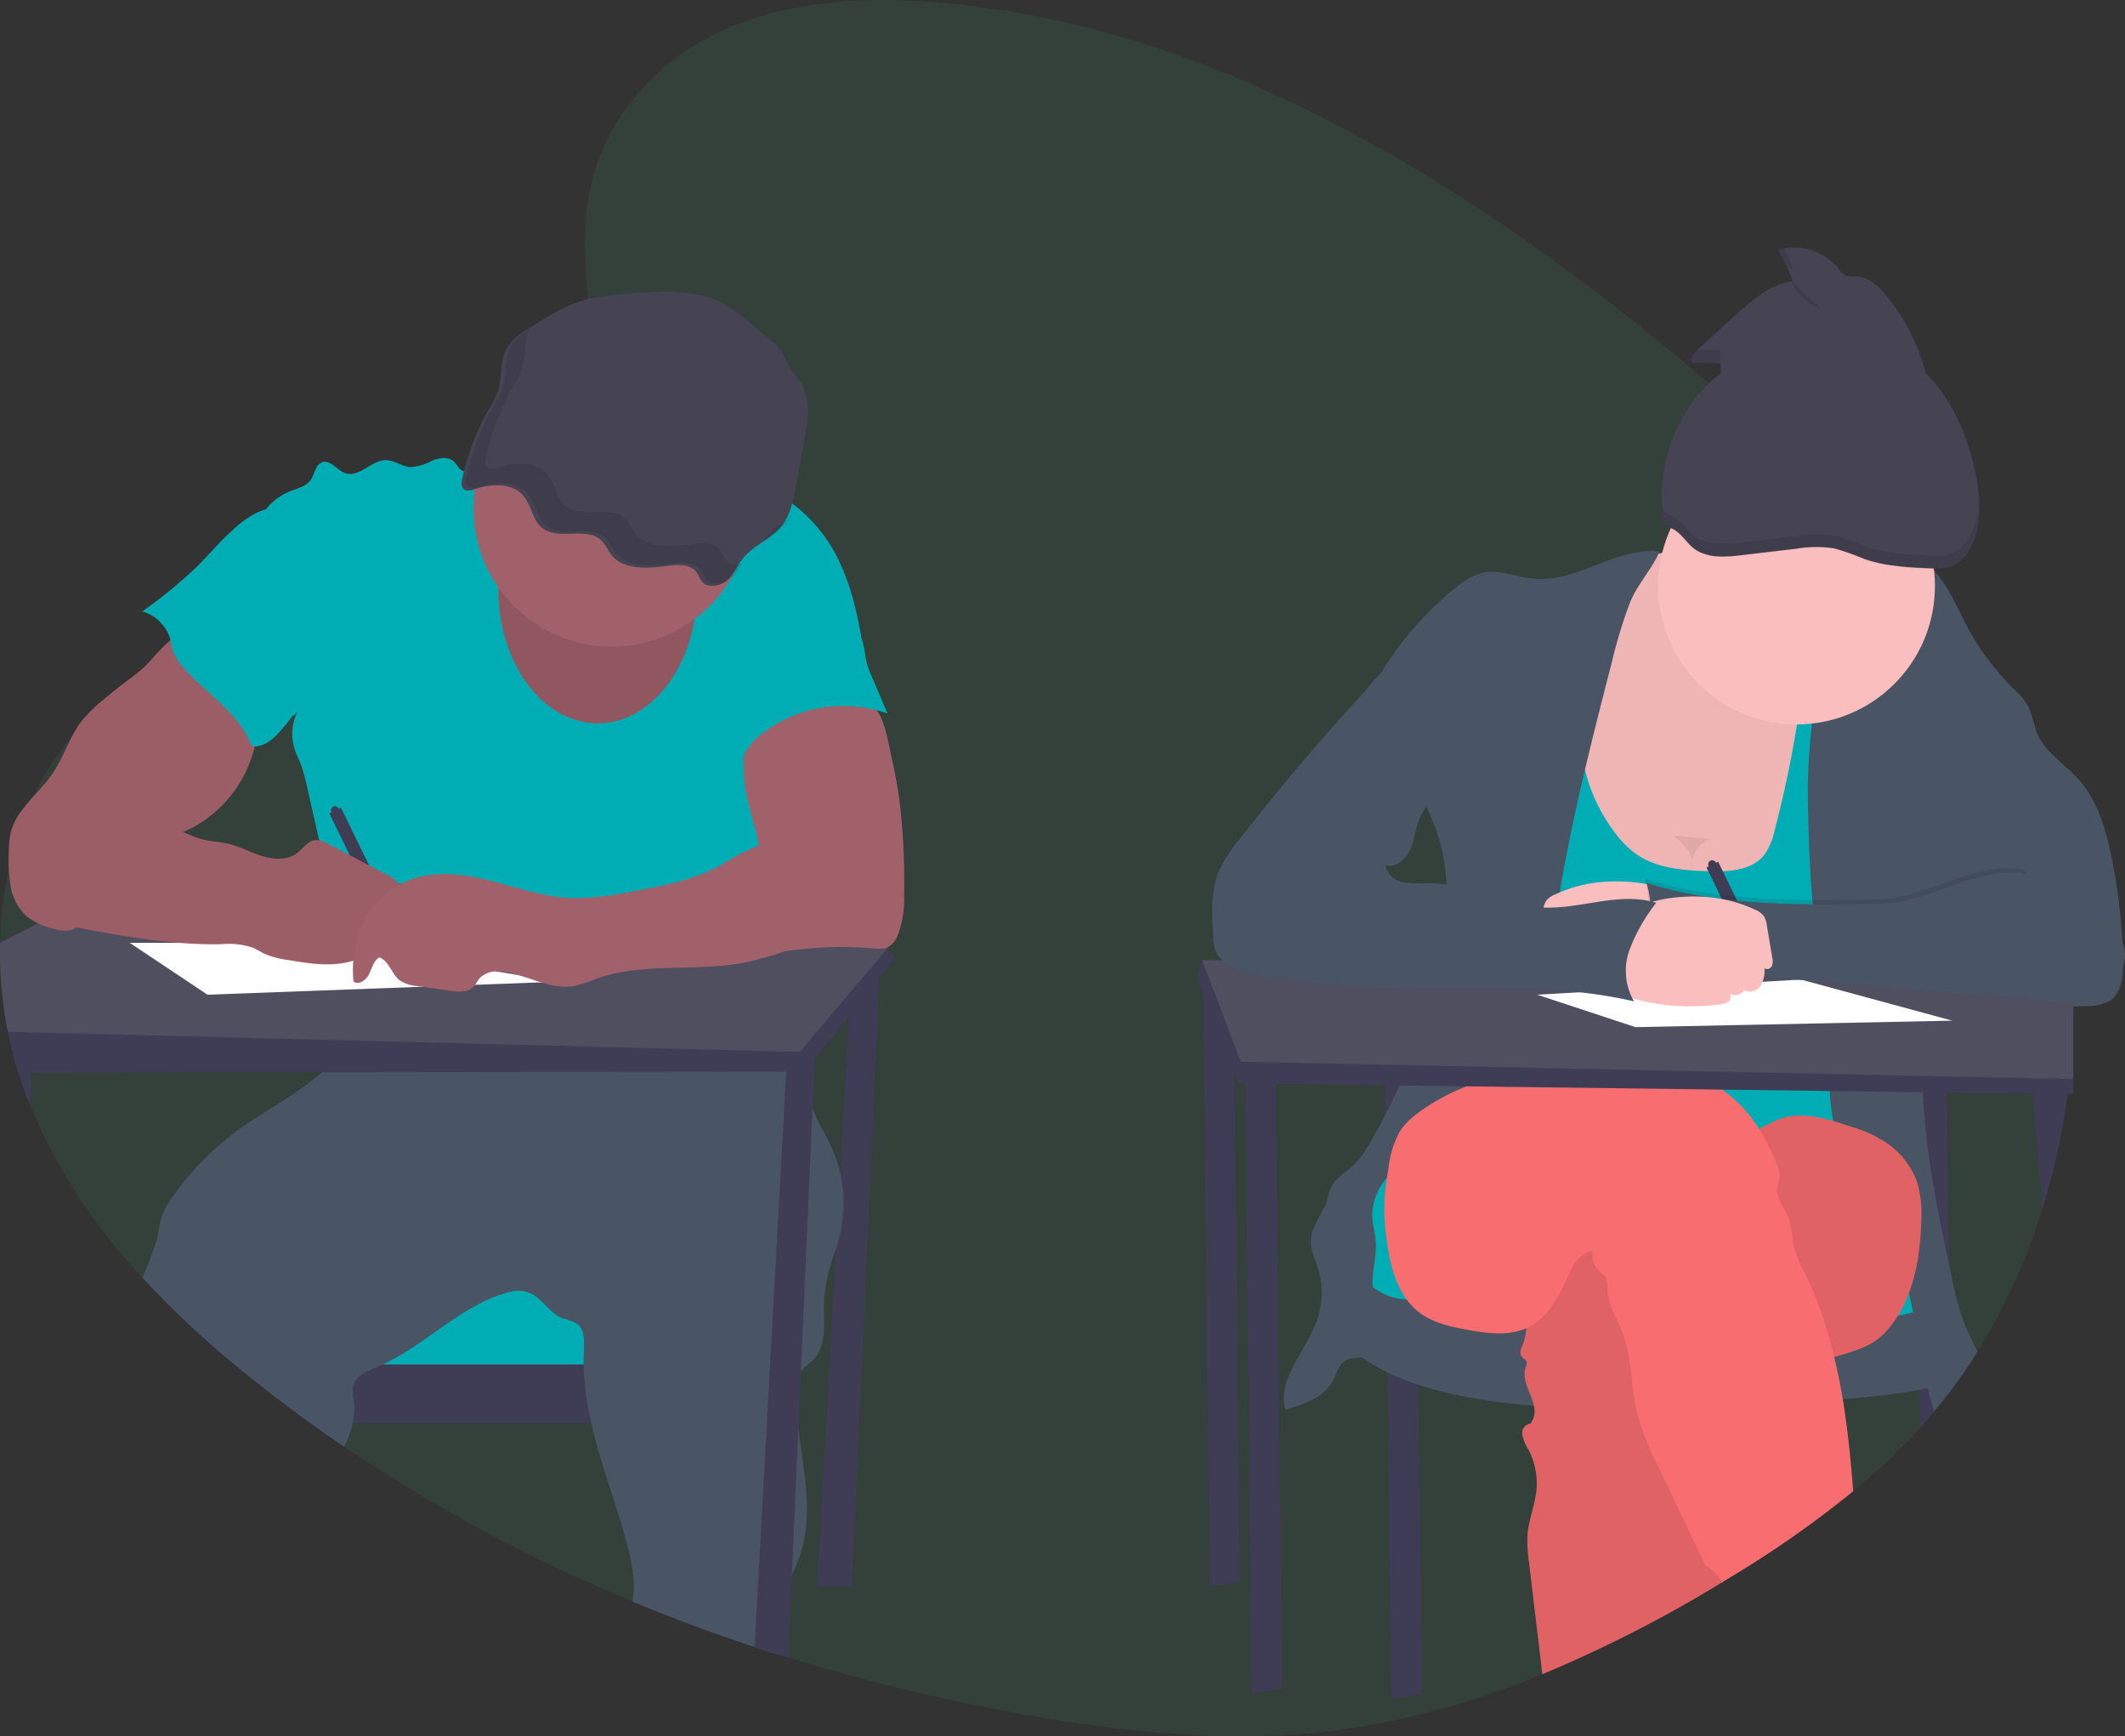 <svg xmlns="http://www.w3.org/2000/svg" width="340.646" height="278.282" viewBox="0 0 340.646 278.282">
  <rect x="0" y="0" width="340.646" height="278.282" fill="#333333" stroke="none"/>
  <g id="undraw_exams_g-4-ow" transform="translate(-0.001 -0.022)">
    <path id="Path_1" data-name="Path 1" d="M440.912,209.838v.631q-.055,5.469-.648,10.91a.389.389,0,0,1,0,.066c-.031.3-.066.6-.1.9-.059.509-.121,1.015-.191,1.525a109.68,109.68,0,0,1-4,18.3h0a98.661,98.661,0,0,1-10.432,22.971q-2.052,3.292-4.37,6.373h0c-.825,1.088-1.667,2.152-2.537,3.2q-.915,1.1-1.865,2.163l-.4.437a102.826,102.826,0,0,1-10.744,10.21,168.622,168.622,0,0,1-19.779,13.842c-.388.239-.78.475-1.171.693a.568.568,0,0,1-.087.052,208.584,208.584,0,0,1-28.8,14.719,130.627,130.627,0,0,1-33.541,9.094c-16.019,1.969-32.231.367-48.153-2.384a312.927,312.927,0,0,1-39.163-9.358l-2.114-.662q-1.643-.523-3.282-1.067-9.9-3.275-19.581-7.278a257.39,257.39,0,0,1-46.209-24.811q-2.773-1.865-5.465-3.812-3.764-2.71-7.437-5.58l-1.511-1.171A155.359,155.359,0,0,1,131.38,253.3a91.577,91.577,0,0,1-18.022-27.726q-.991-2.464-1.816-5.022l-.052-.17c-.277-.866-.534-1.733-.769-2.634q-.52-1.934-.911-3.916c-.055-.253-.1-.506-.149-.762a65.574,65.574,0,0,1-1.092-13.492,62.385,62.385,0,0,1,1.386-11.784h0a53.157,53.157,0,0,1,3.927-11.635h0a41.935,41.935,0,0,1,6.006-9.264h0a35.431,35.431,0,0,1,5.66-5.289,46.228,46.228,0,0,1,12.251-6.294h0c2.031-.728,4.09-1.365,6.159-1.958,1.466-.423,2.939-.825,4.4-1.22l4.325-1.168c2.773-.756,5.545-1.532,8.276-2.371a93.223,93.223,0,0,0,21.488-9.129c1.067-.648,2.156-1.359,3.244-2.121q2.079-1.445,4.1-3.14h0c1.366-1.144,2.7-2.367,3.979-3.663.2-.2.392-.4.586-.607,1.04-1.1,2.048-2.242,2.984-3.435.457-.582.9-1.175,1.324-1.778.586-.835,1.14-1.684,1.653-2.558h0a26.183,26.183,0,0,0,3.972-14.262,21.945,21.945,0,0,0-.225-2.5c-.451-3.06-.884-6.048-1.2-8.969-1.338-12.085-.773-23.044,8.3-33.34,11.278-12.8,28.977-15.409,45.089-14.386,46.583,2.946,88.99,29.542,126.257,61.205q4.835,4.1,9.552,8.318,1.189,1.061,2.381,2.135c5.892,5.306,11.693,10.81,17.1,16.7.437.478.873.957,1.3,1.438.263.3.53.593.79.894q2.527,2.859,4.9,5.857a110.96,110.96,0,0,1,11.2,16.982,96.407,96.407,0,0,1,9.836,30.038h0a107.034,107.034,0,0,1,1.189,11.5c.059,1.133.1,2.27.118,3.4v1.088C440.916,208.8,440.916,209.311,440.912,209.838Z" transform="translate(-108.55 -48.49)" fill="#3eb778" opacity="0.1"/>
    <path id="Path_2" data-name="Path 2" d="M383.525,446.126l-5.545,98.7,5.545.073,4.505-100.16Z" transform="translate(-246.981 -290.59)" fill="#3f3d56"/>
    <rect id="Rectangle_133" data-name="Rectangle 133" width="68.622" height="14.903" transform="translate(47.475 205.543)" fill="#00adb5"/>
    <path id="Path_3" data-name="Path 3" d="M308.862,679.51v9.357H237.977q-3.764-2.71-7.437-5.58V679.51Z" transform="translate(-188.26 -460.8)" fill="#3f3d56"/>
    <path id="Path_4" data-name="Path 4" d="M286.346,542.663c-.194.9-.447,1.785-.714,2.669a34.789,34.789,0,0,0-1.917,7.729c-.246,3.507.693,7.587-1.733,10.134-.624.659-1.438,1.151-2,1.854a3.255,3.255,0,0,0-.236.346,5.372,5.372,0,0,0-.565,2.773,48.518,48.518,0,0,0,.392,6.013c.821,6.862,2.443,13.738.312,20.216a31.153,31.153,0,0,1-1.348,3.3,25.763,25.763,0,0,0-2.513,7.022,44.236,44.236,0,0,0-.187,5.6q-1.643-.523-3.282-1.068-9.9-3.275-19.581-7.278c.017-.094.035-.191.049-.284.5-3.084-.184-6.238-1.009-9.247-1.733-6.374-4.187-12.685-5.639-19.1a48.344,48.344,0,0,1-1.147-7.625c-.042-.575-.066-1.154-.069-1.733-.017-.755,0-1.511.031-2.273.073-1.521.139-3.327-1.078-4.253a9.322,9.322,0,0,0-2.332-.894c-1.5-.586-2.533-1.944-3.726-3.033a4.883,4.883,0,0,0-4.363-1.282c-7.791,1.785-13.516,8.394-20.767,11.735-.281.132-.561.256-.846.374a12.323,12.323,0,0,0-2.658,1.359,3.029,3.029,0,0,0-1.192,1.681,6.289,6.289,0,0,0,.066,2.26,11.537,11.537,0,0,1-.156,3.684,11.242,11.242,0,0,1-.371,1.386c-.277.821-.648,1.625-1,2.426q-2.773-1.865-5.465-3.812-3.764-2.71-7.437-5.58l-1.487-1.2a155.358,155.358,0,0,1-17.959-16.494,62.791,62.791,0,0,0,2.319-6.145c.291-1.223.4-2.5.8-3.684a13.246,13.246,0,0,1,1.913-3.431,46.439,46.439,0,0,1,10.654-10.661c4.294-3.078,9.254-5.545,13.118-9.039a20.7,20.7,0,0,0,4.01-4.751,2.977,2.977,0,0,0,.184-.347,7.191,7.191,0,0,0,.62-1.982c.277-1.553.236-3.258.374-4.748a50.645,50.645,0,0,0,14.255.43c5.528-.62,10.934-2.156,16.462-2.752.416-.049.835-.087,1.255-.121,1.771-.142,3.545-.173,5.323-.152,1.487,0,2.974.066,4.46.114l16.369.555a16.069,16.069,0,0,1,5.351.794,11.7,11.7,0,0,1,4.894,4.076c.163.222.326.444.478.672a21.141,21.141,0,0,1,2.523,4.987c.066.18.128.347.187.544.156.482.291.967.412,1.459.094.385.177.769.253,1.158a49.707,49.707,0,0,0,1.21,5.736c.042.135.087.27.135.4.724,2.031,1.927,3.85,2.835,5.8a21.546,21.546,0,0,1,1.49,4.412A21.8,21.8,0,0,1,286.346,542.663Z" transform="translate(-151.59 -345.251)" fill="#495464"/>
    <path id="Path_5" data-name="Path 5" d="M269.784,259.111c-1.463-1.164-3.584-.312-5.3.44a33.99,33.99,0,0,1-4.422,1.6,1.868,1.868,0,0,1-.97.1c-.693-.166-.984-.988-1.5-1.487-.9-.863-2.367-.658-3.525-.191a8.045,8.045,0,0,1-3.542,1.04c-1.324-.1-2.475-1.081-3.812-1.112-2.357-.055-4.336,2.849-6.564,2.079-1.359-.468-2.426-2.235-3.764-1.733-1.04.4-1.133,1.833-1.761,2.773-.738,1.1-2.176,1.4-3.407,1.889a9.787,9.787,0,0,0-5.94,9.992c.281,2.284,1.386,4.377,2.118,6.557,2.17,6.339,1.424,13.489,4.159,19.6.347-.326.541-.447.877-.769a8.02,8.02,0,0,0-.468,5.753c.288.96.756,1.854,1.109,2.793a25.034,25.034,0,0,1,.887,3.223l3.015,13.3a86.369,86.369,0,0,1,2.565,15.721,45.881,45.881,0,0,1-.79,10.328c5.462-.9,10.46-3.327,15.994-3.3a44.588,44.588,0,0,1,6.058.624,124.714,124.714,0,0,0,17.72,1.2,7.034,7.034,0,0,0,2.717-.381,20.389,20.389,0,0,0,2.107-1.324,9.321,9.321,0,0,1,4.745-1.04c7.413-.135,14.556,2.578,21.921,3.535a26.393,26.393,0,0,0,.849-19.8,29.56,29.56,0,0,1-1.816-5.736,29.019,29.019,0,0,1-.083-3.684,26.724,26.724,0,0,0-1.674-9.212,9.471,9.471,0,0,1-.9-3.559,8.088,8.088,0,0,1,1.248-3.466,24.052,24.052,0,0,1,10.241-11.18l5.348-3.591c-.731-4.62-1.674-9.486-3.632-13.735a24.423,24.423,0,0,0-8.848-10.64,29.239,29.239,0,0,0-4.18-2.079,19.422,19.422,0,0,0-6.325-1.733c-2.5-.142-4.953.527-7.417.943C285.068,264.167,275.939,264.008,269.784,259.111Z" transform="translate(-184.782 -185.727)" fill="#00adb5"/>
    <path id="Path_6" data-name="Path 6" d="M254.142,488.583,251.6,491.8l-4.8,6.055-5.545,7-1.549,1.955h-3l-74.406.087-46.6.052H113.62c-.277-.866-.534-1.733-.769-2.634q-.52-1.934-.911-3.916c-.055-.253-.1-.506-.149-.762L128.7,488.576l6.356-.035h0l19.443-.111h0l10.858-.062h3.227l7.236-.038h0l55.154-.315h0l2.821-.017h1.223l3.24-.017,12.057-.069,2.315-.88.17.18Z" transform="translate(-110.666 -335.029)" fill="#3f3d56"/>
    <path id="Path_7" data-name="Path 7" d="M250.986,458.432l-.288.347-1.892,2.228-3.9,4.6-8.169,9.631-72.365-1.847L109.809,472c-.055-.253-.1-.506-.149-.762a65.575,65.575,0,0,1-1.092-13.492l6.051-3.1,1.386-.714,10.789-5.545,9.468-4.852,24.7,3.209,5.469.71,2.475.319,3.622.471.3.042,56.793,7.365,6.276.814,3.684.478,11.354,1.476Z" transform="translate(-108.55 -306.611)" fill="#504f60"/>
    <path id="Path_8" data-name="Path 8" d="M467.267,534.51l-.059,1.362-.347,7.69L465,585.845l-.4,9.139-1.04,23.512-.586,13.281-2.114-.662q-1.643-.523-3.282-1.068l5.07-92.189.107-1.934,2.232-.693Z" transform="translate(-336.614 -366.054)" fill="#3f3d56"/>
    <path id="Path_9" data-name="Path 9" d="M117.832,534.22l-.156,3.559-.229,5.2q-.991-2.464-1.816-5.022l-.052-.17c-.277-.866-.534-1.733-.769-2.634Z" transform="translate(-112.64 -365.864)" fill="#3f3d56"/>
    <ellipse id="Ellipse_1" data-name="Ellipse 1" cx="15.942" cy="21.488" rx="15.942" ry="21.488" transform="translate(79.879 72.979)" fill="#a1616a"/>
    <ellipse id="Ellipse_2" data-name="Ellipse 2" cx="15.942" cy="21.488" rx="15.942" ry="21.488" transform="translate(79.879 72.979)" opacity="0.1"/>
    <circle id="Ellipse_3" data-name="Ellipse 3" cx="22.181" cy="22.181" r="22.181" transform="translate(75.894 59.289)" fill="#a1616a"/>
    <path id="Path_10" data-name="Path 10" d="M346.574,183.949a28.4,28.4,0,0,0-4.024.613c-3.507.853-6.54,2.745-9.493,4.6a11.3,11.3,0,0,0-3.507,2.932c-1.476,2.2-.9,5-1.733,7.444a21.442,21.442,0,0,1-1.889,3.549,42.251,42.251,0,0,0-3.75,10.2c-.194.721-.25,1.7.537,1.975a2.166,2.166,0,0,0,1.345-.152c2.485-.821,5.642-1.057,7.486.61s1.688,4.623,3.882,5.892c2.513,1.466,6.436-.3,8.716,1.424.977.742,1.331,1.93,2.131,2.825,1.865,2.079,5.452,1.979,8.436,1.56,1.712-.243,3.812-.406,4.852.8.5.568.641,1.348,1.22,1.861,1.04.929,2.942.457,3.958-.5s1.5-2.242,2.346-3.313c1.646-2.079,4.54-3.213,6.238-5.268,1.421-1.733,1.851-3.9,2.239-6l1.445-7.76c.586-3.147,1.119-6.585-.652-9.358-.631-1-1.535-1.858-2.079-2.89-.364-.693-.568-1.424-.991-2.079a8.633,8.633,0,0,0-1.778-1.8l-3.421-2.832a28.765,28.765,0,0,0-3.74-2.773C359.466,182.681,352.153,183.429,346.574,183.949Z" transform="translate(-248.059 -136.666)" fill="#464353"/>
    <path id="Path_11" data-name="Path 11" d="M136.647,341.916c-.821.873-1.58,1.816-2.461,2.634a29.8,29.8,0,0,1-2.426,1.941q-2.038,1.525-3.986,3.157a22.322,22.322,0,0,0-3.653,3.649c-1.851,2.485-2.728,5.576-4.46,8.144-1.532,2.277-3.691,4.076-5.247,6.335a9.8,9.8,0,0,0-1.5,3.143,14.606,14.606,0,0,0-.308,3.324,24.685,24.685,0,0,0,.315,5.472,8.3,8.3,0,0,0,2.6,4.727,11.419,11.419,0,0,0,4.648,2.01,4.184,4.184,0,0,0,2.585.073,4.262,4.262,0,0,0,1.5-1.268l4.218-4.852c2.821-3.258,5.753-6.585,9.624-8.491,1.213-.593,2.492-1.04,3.708-1.615a19.972,19.972,0,0,0,10.217-13.118c.347-1.355.568-2.738.794-4.121l.61-3.792a1.21,1.21,0,0,0,0-.579,1.247,1.247,0,0,0-.444-.527,73.516,73.516,0,0,1-8.228-7.763,19,19,0,0,0-1.865-2.135c-.873-.693-.808-.641-1.858,0A22.274,22.274,0,0,0,136.647,341.916Z" transform="translate(-111.19 -237.496)" fill="#a1616a"/>
    <path id="Path_12" data-name="Path 12" d="M262.388,421.8a.652.652,0,1,0-1.171.568l-.347.17L271.2,443.723l1.868-.911-10.335-21.2Z" transform="translate(-208.079 -292.152)" fill="#3f3d56"/>
    <path id="Path_13" data-name="Path 13" d="M136.647,341.916c-.821.873-1.58,1.816-2.461,2.634a29.8,29.8,0,0,1-2.426,1.941q-2.038,1.525-3.986,3.157a22.322,22.322,0,0,0-3.653,3.649c-1.851,2.485-2.728,5.576-4.46,8.144-1.532,2.277-3.691,4.076-5.247,6.335a9.8,9.8,0,0,0-1.5,3.143,14.606,14.606,0,0,0-.308,3.324,24.685,24.685,0,0,0,.315,5.472,8.3,8.3,0,0,0,2.6,4.727,11.419,11.419,0,0,0,4.648,2.01,4.184,4.184,0,0,0,2.585.073,4.262,4.262,0,0,0,1.5-1.268l4.218-4.852c2.821-3.258,5.753-6.585,9.624-8.491,1.213-.593,2.492-1.04,3.708-1.615a19.972,19.972,0,0,0,10.217-13.118c.347-1.355.568-2.738.794-4.121l.61-3.792a1.21,1.21,0,0,0,0-.579,1.247,1.247,0,0,0-.444-.527,73.516,73.516,0,0,1-8.228-7.763,19,19,0,0,0-1.865-2.135c-.873-.693-.808-.641-1.858,0A22.274,22.274,0,0,0,136.647,341.916Z" transform="translate(-111.19 -237.496)" opacity="0.04"/>
    <path id="Path_14" data-name="Path 14" d="M478.212,402.881a16.183,16.183,0,0,1-1.04,6.505,3.465,3.465,0,0,1-1.927,2.021,4.485,4.485,0,0,1-1.695.062,61.23,61.23,0,0,0-20.271,1.608c1.768-3.535.752-7.774,1.241-11.7.135-1.071.381-2.124.475-3.2.347-3.812-1.286-7.514-2.034-11.278a25.231,25.231,0,0,1,0-9.87,6.584,6.584,0,0,1,.849-2.374,5.572,5.572,0,0,1,1.948-1.695c2.807-1.6,6.117-1.781,9.271-1.57,2.125.142,6.384-.059,8.155,1.248,1.937,1.431,2.551,6.238,3.074,8.46a71.554,71.554,0,0,1,1.594,10.352A111.237,111.237,0,0,1,478.212,402.881Z" transform="translate(-333.278 -259.423)" fill="#a1616a"/>
    <path id="Path_15" data-name="Path 15" d="M59.98,436.03l12.477,8.318,56.145-2.079L91.518,436.03Z" transform="translate(-39.192 -284.899)" fill="#fff"/>
    <path id="Path_16" data-name="Path 16" d="M188.8,287.348c-2.048,1.806-3.785,3.934-5.725,5.857a78.78,78.78,0,0,1-8.7,7.122,6.474,6.474,0,0,1,4.505,4.54c.132.509.2,1.04.347,1.539a8.407,8.407,0,0,0,1.927,3.119c3.514,3.961,8.432,6.893,10.5,11.784a1.088,1.088,0,0,0,.416.589.911.911,0,0,0,.537.062c1.875-.2,3.31-1.709,4.505-3.178a33.222,33.222,0,0,0,5.892-10.369,18.483,18.483,0,0,0,.087-11.784,30.164,30.164,0,0,0-2.728-5.313q-1.348-2.242-2.689-4.478c-.468-.787-1.064-2.384-1.982-2.773C193.719,283.213,190.076,286.076,188.8,287.348Z" transform="translate(-151.564 -202.305)" fill="#00adb5"/>
    <path id="Path_17" data-name="Path 17" d="M466.8,345.234l2.949,6.932a21.429,21.429,0,0,0-19.374,2.686,10.883,10.883,0,0,0-3.982,4.634,2.024,2.024,0,0,1-2.007-.787,4.024,4.024,0,0,1-.742-2.121c-.274-2.662.735-5.271,1.733-7.76a11.177,11.177,0,0,1,1.768-3.3,10.326,10.326,0,0,1,3.015-2.159,67.145,67.145,0,0,1,10.934-4.831c1.594-.516,3.265-.506,4.159.984C466.289,341.29,465.988,343.342,466.8,345.234Z" transform="translate(-327.478 -237.792)" fill="#00adb5"/>
    <path id="Path_18" data-name="Path 18" d="M137.25,414c.738.589,1.386,1.286,2.145,1.847a15.328,15.328,0,0,0,2.551,1.431l3.417,1.643a19.146,19.146,0,0,0,3.31,1.345c1.463.392,3,.43,4.467.794,1.854.457,3.549,1.411,5.375,1.962s3.965.641,5.49-.506c.953-.717,1.674-1.9,2.856-2.079a3.779,3.779,0,0,1,2.176.624l8.893,4.675a6.776,6.776,0,0,1,3.095,2.533c.627,1.2.2,3.029-1.116,3.341a12.192,12.192,0,0,1-1.386.08,1.087,1.087,0,0,0-1.019.787,1.581,1.581,0,0,0,.218.814,3.407,3.407,0,0,1,.052,2.9,2.072,2.072,0,0,1-2.516,1.04c.156,1.341-1.3,2.28-2.6,2.637-3.279.9-6.755.347-10.106-.222a13.854,13.854,0,0,1-3.854-1.04c-.575-.281-1.109-.641-1.691-.9a12.07,12.07,0,0,0-5.16-.586c-8.079.142-16.088-1.355-24.031-2.845a11.624,11.624,0,0,1-4.246-1.386c-2.426-1.58-3.327-4.824-2.929-7.694s1.854-5.469,3.286-7.992l1.854-3.268a4.207,4.207,0,0,1,1-1.317C129.5,410.532,134.914,412.123,137.25,414Z" transform="translate(-116.389 -285.762)" fill="#a1616a"/>
    <path id="Path_19" data-name="Path 19" d="M137.25,414c.738.589,1.386,1.286,2.145,1.847a15.328,15.328,0,0,0,2.551,1.431l3.417,1.643a19.146,19.146,0,0,0,3.31,1.345c1.463.392,3,.43,4.467.794,1.854.457,3.549,1.411,5.375,1.962s3.965.641,5.49-.506c.953-.717,1.674-1.9,2.856-2.079a3.779,3.779,0,0,1,2.176.624l8.893,4.675a6.776,6.776,0,0,1,3.095,2.533c.627,1.2.2,3.029-1.116,3.341a12.192,12.192,0,0,1-1.386.08,1.087,1.087,0,0,0-1.019.787,1.581,1.581,0,0,0,.218.814,3.407,3.407,0,0,1,.052,2.9,2.072,2.072,0,0,1-2.516,1.04c.156,1.341-1.3,2.28-2.6,2.637-3.279.9-6.755.347-10.106-.222a13.854,13.854,0,0,1-3.854-1.04c-.575-.281-1.109-.641-1.691-.9a12.07,12.07,0,0,0-5.16-.586c-8.079.142-16.088-1.355-24.031-2.845a11.624,11.624,0,0,1-4.246-1.386c-2.426-1.58-3.327-4.824-2.929-7.694s1.854-5.469,3.286-7.992l1.854-3.268a4.207,4.207,0,0,1,1-1.317C129.5,410.532,134.914,412.123,137.25,414Z" transform="translate(-116.389 -285.762)" opacity="0.04"/>
    <path id="Path_20" data-name="Path 20" d="M341.9,433.5c-1.806.853-3.878.936-5.763,1.591a34.138,34.138,0,0,0-5.216,2.793c-4.505,2.516-9.7,3.466-14.809,4.37a43.2,43.2,0,0,1-9.358.977c-4.221-.18-8.276-1.587-12.366-2.648s-8.453-1.774-12.5-.582a14.075,14.075,0,0,0-9.184,8.813,20.3,20.3,0,0,0-.8,7.8c.853.627,2.045-.243,2.509-1.2s.717-2.121,1.619-2.676c1.563.53,1.944,2.613,3.234,3.643a5.839,5.839,0,0,0,2.9.96l5.268.749c1.268.18,2.741.3,3.66-.593.447-.433.693-1.04,1.1-1.5a4.088,4.088,0,0,1,3.487-.963c3.9.388,7.548,2.915,11.416,2.315a21.647,21.647,0,0,0,3.837-1.22c7.517-2.655,15.87-1.04,23.692-2.561a52.878,52.878,0,0,0,8.7-2.686,17.584,17.584,0,0,0,4.419-2.19,9.3,9.3,0,0,0,3.591-8.252,9.434,9.434,0,0,0-3.331-6.114,11.789,11.789,0,0,0-2.142-1.84C344.451,431.878,343.082,432.942,341.9,433.5Z" transform="translate(-215.24 -299.271)" fill="#a1616a"/>
    <g id="Group_1" data-name="Group 1" transform="translate(74.69 52.649)" opacity="0.1">
      <path id="Path_21" data-name="Path 21" d="M365.9,237.665c-.579-.513-.721-1.293-1.22-1.861-1.04-1.2-3.14-1.04-4.852-.8-2.984.419-6.585.516-8.436-1.56-.8-.894-1.154-2.079-2.131-2.825-2.28-1.733-6.2.042-8.716-1.424-2.194-1.279-2.052-4.246-3.882-5.892s-5-1.431-7.486-.61a2.166,2.166,0,0,1-1.345.152c-.787-.277-.731-1.255-.537-1.975a42.255,42.255,0,0,1,3.75-10.2,21.446,21.446,0,0,0,1.889-3.549c.752-2.2.367-4.682,1.355-6.762a9.332,9.332,0,0,0-2.734,2.426c-1.476,2.2-.9,5-1.733,7.444a21.443,21.443,0,0,1-1.889,3.549,42.251,42.251,0,0,0-3.75,10.2c-.194.721-.25,1.7.537,1.975a2.166,2.166,0,0,0,1.345-.153c2.485-.821,5.642-1.057,7.486.61s1.688,4.623,3.882,5.892c2.513,1.466,6.436-.3,8.716,1.424.977.742,1.331,1.93,2.131,2.825,1.865,2.079,5.452,1.979,8.436,1.56,1.712-.243,3.812-.405,4.852.8.5.568.641,1.348,1.22,1.861,1.04.929,2.942.457,3.958-.5a10.51,10.51,0,0,0,1.657-2.267A2.578,2.578,0,0,1,365.9,237.665Z" transform="translate(-324.055 -200.36)"/>
      <path id="Path_22" data-name="Path 22" d="M461.83,291.067a9.861,9.861,0,0,0-.62.9,18.79,18.79,0,0,0,3.736-3.046,7.353,7.353,0,0,0,.693-1A18.2,18.2,0,0,0,461.83,291.067Z" transform="translate(-413.676 -257.574)"/>
    </g>
    <path id="Path_23" data-name="Path 23" d="M556.48,446.53,557.52,546l4.852-.693-1.04-98.774Z" transform="translate(-363.617 -291.76)" fill="#3f3d56"/>
    <path id="Path_24" data-name="Path 24" d="M640.48,498.53,641.52,598l4.852-.693-1.04-98.774Z" transform="translate(-418.505 -325.738)" fill="#3f3d56"/>
    <path id="Path_25" data-name="Path 25" d="M1000.393,597.253h0l-.021-1.91v-1.137l-.184-17.5L999.9,549.36l-.048-2.36H995l.024,2.273.152,14.65.066,6.342h0l.055,5.136.09,8.879.055,5.237h0v.555l.073,6.883.062,6.068.4-.437q.953-1.064,1.865-2.163Z" transform="translate(-687.778 -374.215)" fill="#3f3d56"/>
    <path id="Path_26" data-name="Path 26" d="M619.753,545.03l-2.773,4.145,2.773,18.885,23.567,6.45h38.123l22.874,1.383,10.9-7.458-1.885-12.809L705.01,545.03Z" transform="translate(-403.15 -356.122)" fill="#00adb5"/>
    <path id="Path_27" data-name="Path 27" d="M722.373,605.48l-1.386,11.513s-7.278,22.572,51.293,21.19,48.52-5.989,48.52-5.989l-.346-13.357s2.041,6.322-27.726,5.466-57.531-3.622-57.531-3.622S724.8,622.521,722.373,605.48Z" transform="translate(-508.542 -412.427)" fill="#495464"/>
    <path id="Path_28" data-name="Path 28" d="M839.886,304.819a16.746,16.746,0,0,0-7.566,7.732,49.914,49.914,0,0,0-3.587,10.4,92.582,92.582,0,0,0-2.5,11.354c-.915,6.834-.229,14.019,2.911,20.157s8.942,11.09,15.734,12.272a28.956,28.956,0,0,0,7.971.094,64.807,64.807,0,0,0,14.074-3.1c4.765-1.612,9.725-4.093,11.846-8.664,1.23-2.651,1.334-5.673,1.275-8.592a91.4,91.4,0,0,0-3.573-23.494,20,20,0,0,0-2.745-6.322,19.378,19.378,0,0,0-5.112-4.505C860.511,306.687,849.857,300.286,839.886,304.819Z" transform="translate(-577.258 -214.962)" fill="#fbbebe"/>
    <path id="Path_29" data-name="Path 29" d="M839.886,304.819a16.746,16.746,0,0,0-7.566,7.732,49.914,49.914,0,0,0-3.587,10.4,92.582,92.582,0,0,0-2.5,11.354c-.915,6.834-.229,14.019,2.911,20.157s8.942,11.09,15.734,12.272a28.956,28.956,0,0,0,7.971.094,64.807,64.807,0,0,0,14.074-3.1c4.765-1.612,9.725-4.093,11.846-8.664,1.23-2.651,1.334-5.673,1.275-8.592a91.4,91.4,0,0,0-3.573-23.494,20,20,0,0,0-2.745-6.322,19.378,19.378,0,0,0-5.112-4.505C860.511,306.687,849.857,300.286,839.886,304.819Z" transform="translate(-577.258 -214.962)" opacity="0.05"/>
    <path id="Path_30" data-name="Path 30" d="M797.972,377.315a15.73,15.73,0,0,0,3.466,3.466c3.3,2.28,7.535,2.589,11.541,2.714,3.216.1,6.9-.087,8.921-2.6a10.391,10.391,0,0,0,1.684-3.975,176.326,176.326,0,0,0,4.817-26.26l9.177.031c3.972,17.006,3.646,34.685,3.3,52.149l-.5,25.466-5.913-.627c-14.04-1.487-28.1-2.974-42.216-3.23a241.491,241.491,0,0,0-24.787.818l12.875-38.283c1.67-4.977,3.358-10.019,3.75-15.249.565-7.587-1.563-15.6,1.386-22.614a2.751,2.751,0,0,1,1.071-1.445,3.041,3.041,0,0,1,1.833-.142c1.165.156,4.724,0,5.569.745,1.248,1.081.423,1.244-.017,2.987a36.461,36.461,0,0,0-1.521,9.257A27.34,27.34,0,0,0,797.972,377.315Z" transform="translate(-539.098 -243.835)" fill="#00adb5"/>
    <path id="Path_31" data-name="Path 31" d="M967.6,440.273h0q2.319-3.078,4.37-6.374c-.693-1.483-1.456-2.932-2.062-4.447a44.681,44.681,0,0,1-1.989-7.226q-.27-1.248-.537-2.5c-1.941-9.049-3.764-18.226-4.142-27.4q-.052-1.144-.066-2.287V387.2c.042-2.079.173-4.176.412-6.263.045-.409.1-.818.153-1.227a1.768,1.768,0,0,1,.035-.267l23.567-.859h0l1.982-.073a7.263,7.263,0,0,0,3.927-.9c1.889-1.3,2.111-3.954,2.079-6.238a92.6,92.6,0,0,0-1.955-17.173c-.894-4.249-2.17-8.592-5.032-11.856-2.35-2.682-5.753-4.634-6.977-7.971a35.97,35.97,0,0,0-1.158-3.788,11.8,11.8,0,0,0-2.481-2.97,41.357,41.357,0,0,1-7.937-10.993c-1.4-2.828-2.925-5.947-4.758-7.9-.09-.1-.18-.194-.274-.284-1.56-1.542-3.344-2.218-5.459-1.168a7,7,0,0,0-1.081.672h0a13.174,13.174,0,0,0-2.055,1.955,46.786,46.786,0,0,0-5.59,7.971,44.3,44.3,0,0,0-2.856,6.238,43.021,43.021,0,0,0-1.542,5.2c-.3,1.307-.534,2.627-.721,3.951a96.139,96.139,0,0,0-.6,15.09c.1,4.63.309,9.271.728,13.884q.156,1.674.347,3.344.381,3.3.943,6.585c.149.835.3,1.67.471,2.5.042.222.087.444.132.662l.021.094a56.31,56.31,0,0,1,1.064,5.861q.042.371.062.738a28.527,28.527,0,0,1-.028,3.4c-.08,1.338-.2,2.672-.267,4.01a6.528,6.528,0,0,1-.024.693c-.017.676,0,1.352,0,2.027a32.136,32.136,0,0,0,.575,4.814,31.142,31.142,0,0,0,3,8.47c.132.25.267.5.4.738,1.757,3.14,3.975,6.02,5.6,9.233A39.857,39.857,0,0,1,961,424.48q.347,1.556.659,3.119c.322,1.664.61,3.341.9,5.018.028.166.059.347.09.5.392,2.225.8,4.44,1.334,6.613.308,1.265.655,2.513,1.06,3.74Z" transform="translate(-654.982 -217.235)" fill="#495464"/>
    <path id="Path_32" data-name="Path 32" d="M876.054,581.3c0,.312-.021.624-.035.939a44.431,44.431,0,0,1-.419,4.544,29.563,29.563,0,0,1-1.5,6.027,20.316,20.316,0,0,1-1.788,3.677,16.953,16.953,0,0,1-2.225,2.866c-2.079,2.163-5.074,2.852-7.971,3.764a19.625,19.625,0,0,0-3.844,1.57c-.218.121-.433.253-.641.392l-3.625,2.4a10.848,10.848,0,0,0-3.06,2.624,5.653,5.653,0,0,0-.347.586,13.285,13.285,0,0,0-1.068,3.2c-1.885,7.853-3.774,15.714-5.067,23.685-.087.527-.17,1.057-.26,1.587l-.031.166a.87.87,0,0,0-.055-.114,208.578,208.578,0,0,1-28.8,14.719l-2.152-18.022a21.808,21.808,0,0,1-.222-4.429c.2-2.332,1.154-4.544,1.411-6.869a11.7,11.7,0,0,0-1.237-6.609,7.23,7.23,0,0,1-1.016-2.45,1.524,1.524,0,0,1,1.3-1.781,3.2,3.2,0,0,0,.544-2.859,8.3,8.3,0,0,0-.485-1.584c-.589-1.449-1.334-3.026-.828-4.505a1.685,1.685,0,0,0,.173-.866.141.141,0,0,0,0-.055c-.118-.388-.579-.558-.818-.887-.451-.613,0-1.449.277-2.156a8.221,8.221,0,0,0,.464-2.36c.038-.447.066-.9.114-1.341a13.538,13.538,0,0,1,.322-1.781,14.061,14.061,0,0,1,5.694-8.151c1.348-.908,2.849-1.57,4.225-2.426a38.7,38.7,0,0,0,4.027-3.119q4.578-3.812,9.52-7.188a120.26,120.26,0,0,1,10.993-6.675q1.213-.655,2.426-1.275,1.32-.693,2.658-1.314c2.856-1.362,6.1-.853,9.254.055,1.324.378,2.63.828,3.892,1.237a18.025,18.025,0,0,1,3.535,1.587,13.035,13.035,0,0,1,6.068,7.133.379.379,0,0,1,0,.059A18.154,18.154,0,0,1,876.054,581.3Z" transform="translate(-568.069 -385.582)" fill="#f86d70"/>
    <path id="Path_33" data-name="Path 33" d="M876.054,581.3c0,.312-.021.624-.035.939a44.431,44.431,0,0,1-.419,4.544,29.563,29.563,0,0,1-1.5,6.027,20.316,20.316,0,0,1-1.788,3.677,16.953,16.953,0,0,1-2.225,2.866c-2.079,2.163-5.074,2.852-7.971,3.764a19.625,19.625,0,0,0-3.844,1.57c-.218.121-.433.253-.641.392l-3.625,2.4a10.848,10.848,0,0,0-3.06,2.624,5.653,5.653,0,0,0-.347.586,13.285,13.285,0,0,0-1.068,3.2c-1.885,7.853-3.774,15.714-5.067,23.685-.087.527-.17,1.057-.26,1.587l-.031.166a.87.87,0,0,0-.055-.114,208.578,208.578,0,0,1-28.8,14.719l-2.152-18.022a21.808,21.808,0,0,1-.222-4.429c.2-2.332,1.154-4.544,1.411-6.869a11.7,11.7,0,0,0-1.237-6.609,7.23,7.23,0,0,1-1.016-2.45,1.524,1.524,0,0,1,1.3-1.781,3.2,3.2,0,0,0,.544-2.859,8.3,8.3,0,0,0-.485-1.584c-.589-1.449-1.334-3.026-.828-4.505a1.685,1.685,0,0,0,.173-.866.141.141,0,0,0,0-.055c-.118-.388-.579-.558-.818-.887-.451-.613,0-1.449.277-2.156a8.221,8.221,0,0,0,.464-2.36c.038-.447.066-.9.114-1.341a13.538,13.538,0,0,1,.322-1.781,14.061,14.061,0,0,1,5.694-8.151c1.348-.908,2.849-1.57,4.225-2.426a38.7,38.7,0,0,0,4.027-3.119q4.578-3.812,9.52-7.188a120.26,120.26,0,0,1,10.993-6.675q1.213-.655,2.426-1.275,1.32-.693,2.658-1.314c2.856-1.362,6.1-.853,9.254.055,1.324.378,2.63.828,3.892,1.237a18.025,18.025,0,0,1,3.535,1.587,13.035,13.035,0,0,1,6.068,7.133.379.379,0,0,1,0,.059A18.154,18.154,0,0,1,876.054,581.3Z" transform="translate(-568.069 -385.582)" opacity="0.1"/>
    <path id="Path_34" data-name="Path 34" d="M899.388,446.8a.652.652,0,1,0-1.171.568l-.347.17L908.2,468.723l1.868-.911-10.335-21.2Z" transform="translate(-624.311 -308.487)" fill="#3f3d56"/>
    <circle id="Ellipse_4" data-name="Ellipse 4" cx="22.181" cy="22.181" r="22.181" transform="translate(265.817 71.766)" fill="#fbbebe"/>
    <path id="Path_35" data-name="Path 35" d="M927.959,203.5a29.467,29.467,0,0,0-.783-5.23c-1.3-5.6-3.684-11.122-7.784-15.145a30.321,30.321,0,0,0-.9-2.908.546.546,0,0,0-.024-.069,32.542,32.542,0,0,0-5.233-9.278c-1.3-1.615-2.984-3.209-5.057-3.272a4.1,4.1,0,0,1-1.733-.187,3.12,3.12,0,0,1-.967-.991,9.077,9.077,0,0,0-8.789-3.289l-.215.045c-.121.024-.243.052-.347.083s-.291.083-.437.128q.239.4.468.8.617,1.1,1.144,2.246.437.957.807,1.944c-3.549.405-6.439,2.925-9.08,5.323l-6.218,5.642a.265.265,0,0,0-.031.031l-.18.173c-.045.045-.09.09-.132.139a.3.3,0,0,0-.045.049c-.052.055-.1.114-.149.173a2.617,2.617,0,0,0-.232.347,1.274,1.274,0,0,0-.09.163.348.348,0,0,0-.024.052,1.285,1.285,0,0,0-.059.146.05.05,0,0,0,0,.021.82.82,0,0,0-.024.087,1.039,1.039,0,0,0,.059.735l4.1.045h.482c.021.548.038,1.1.059,1.646a23.371,23.371,0,0,0-1.872,1.56,20.327,20.327,0,0,0-1.826,1.927,26.6,26.6,0,0,0-5.822,16.046V204.8c0,.347.031.693.059,1.04a2.6,2.6,0,0,0,.347,1.286,1.18,1.18,0,0,0,.1.125,2.391,2.391,0,0,0,.735.541l.3.146h0c.149.073.291.142.43.222,1.307.738,2.079,2.163,3.268,3.078.069.052.139.1.208.149l.156.1.1.062.132.076a2.823,2.823,0,0,0,.267.142h0l.166.083h.028c.139.062.277.121.419.173l.2.069.059.021c.055.017.114.038.173.052q.177.052.347.094l.347.076c.135.024.274.049.412.066l.2.028.208.021q.5.045,1,.052h0a24.956,24.956,0,0,0,3.143-.218l8.845-1.04a19.057,19.057,0,0,1,6.034-.055,39.759,39.759,0,0,1,4.852,1.709c.367.128.735.246,1.106.347.135.038.274.08.412.114l.191.049.444.107c.159.038.319.076.478.107.225.049.447.09.672.132.152.031.308.055.464.083h.031l.444.069h.107l.329.045c.159.024.319.045.482.062q.53.066,1.061.114c.572.055,1.147.1,1.733.132l.575.035.575.028,1.733.076h.319a8.942,8.942,0,0,0,2.156-.111c.125-.024.246-.052.367-.087s.222-.069.347-.111a5.933,5.933,0,0,0,2.908-2.873c.139-.26.267-.52.385-.787s.225-.537.322-.808c.121-.347.225-.676.315-1.022.028-.094.052-.187.073-.284s.069-.288.1-.433c.087-.4.153-.8.2-1.206a3.7,3.7,0,0,1,.045-.388c.031-.347.055-.669.069-1.009V204.5C927.984,204.224,927.959,203.853,927.959,203.5Zm-8.886-20.69c-.281-.263-.568-.516-.859-.756a3.579,3.579,0,0,1,.856.756Z" transform="translate(-610.687 -123.281)" fill="#464353"/>
    <path id="Path_36" data-name="Path 36" d="M741.98,307.734c-2.61-.322-5.2-1.466-7.774-.9a10.774,10.774,0,0,0-4.287,2.378,52.129,52.129,0,0,0-12.05,13.776,7.278,7.278,0,0,0-1.112,2.606,6.909,6.909,0,0,0,.478,3.216c2.371,7,7.441,12.854,9.749,19.879,2.426,7.389,1.584,15.464-.2,23.033A96.261,96.261,0,0,1,716.091,398.3a15.159,15.159,0,0,1-2.461,3.369c-1.262,1.213-2.956,2.079-3.7,3.667a16.409,16.409,0,0,0-.693,2.225c-.693,2.079-2.371,3.861-2.533,6.055-.121,1.674.672,3.258,1.154,4.852a13.37,13.37,0,0,1-.246,8.352c-1.757,4.817-6.353,9.2-5.018,14.151,2.977-.856,6.276-1.969,7.68-4.731.5-.977.742-2.142,1.577-2.856,1.667-1.418,4.505-.135,6.276-1.438,1.338-.991,1.386-3.022.79-4.582s-1.622-2.932-2.079-4.537c-.8-2.894.478-5.954.243-8.945-.111-1.386-.537-2.714-.568-4.093a9.612,9.612,0,0,1,3.4-7.018,28.229,28.229,0,0,1,6.807-4.214l9.066-4.505c3.289-1.629,6.893-3.615,7.971-7.122a14.424,14.424,0,0,0,.433-4.086c.308-20.971,5.563-41.52,10.785-61.832a76.6,76.6,0,0,1,2.842-9.33c1.206-3.022,3.566-5.448,4.769-8.255C755.6,302.608,749.227,308.642,741.98,307.734Z" transform="translate(-496.552 -215.007)" fill="#495464"/>
    <path id="Path_37" data-name="Path 37" d="M822.357,596.514c.8,4.852,1.289,9.808,1.67,14.74A168.624,168.624,0,0,1,804.248,625.1c-.388.239-.78.475-1.171.693l-.031.166a.855.855,0,0,0-.055-.114,5.216,5.216,0,0,0-2.606-2.572q-3.837-8.058-7.666-16.116a42.33,42.33,0,0,1-3.466-8.959,1.388,1.388,0,0,0-.042-.2c-.527-2.426-.648-4.946-1-7.4a21.385,21.385,0,0,0-.946-4.138c-.416-1.2-.988-2.357-1.494-3.525a11.739,11.739,0,0,1-1.171-4.457,2.913,2.913,0,0,0-.211-1.456,3.771,3.771,0,0,0-.946-.915,3.608,3.608,0,0,1-1.164-3.3c-2.079.107-3.251,2.343-4.086,4.239a23.108,23.108,0,0,1-2.967,5.2,9.861,9.861,0,0,1-3.286,2.734c-.114.055-.229.111-.346.159-2.894,1.275-6.273.825-9.41.25-2.741-.5-5.576-1.126-7.781-2.831l-.236-.187a10.174,10.174,0,0,1-1.733-1.851c-1.847-2.523-2.665-5.847-3.119-9.011-.042-.3-.083-.6-.121-.894a33.331,33.331,0,0,1-.26-6.751c.042-.555.1-1.109.173-1.66.049-.347.1-.721.159-1.081a.1.1,0,0,1,0-.031c.09-.572.187-1.147.284-1.733a15.929,15.929,0,0,1,1.733-5.673,10.746,10.746,0,0,1,2.551-2.731c.374-.295.759-.575,1.147-.846.631-.437,1.279-.853,1.937-1.244a33.484,33.484,0,0,1,5.2-2.53c.43-.166.866-.322,1.3-.471a10.228,10.228,0,0,1,5.3-.419,27.866,27.866,0,0,0,4.741.277,119.483,119.483,0,0,0,12.206-1.359c5.635-.693,11.69-.776,16.6,2.079.236.135.464.277.693.426a20.537,20.537,0,0,1,5.958,6.3c.347.523.648,1.061.946,1.6a40.87,40.87,0,0,1,1.861,3.847,4.782,4.782,0,0,1,.516,2.079,2.7,2.7,0,0,1-.055.409c-.094.492-.281.971-.346,1.47-.218,1.889,1.386,3.466,1.986,5.265a25.805,25.805,0,0,1,.565,3.66,19.037,19.037,0,0,0,1.927,4.852A60.689,60.689,0,0,1,819.4,584.1c.6,1.847,1.119,3.722,1.573,5.615q.222.911.419,1.826C821.775,593.218,822.083,594.861,822.357,596.514Z" transform="translate(-526.95 -372.225)" fill="#f86d70"/>
    <path id="Path_38" data-name="Path 38" d="M694.343,463.092v2.426l-.447-.007-.5-.007-5.573-.069-13.731-.18-3.854-.049-1-.014-5.784-.073-8.151-.107-17.294-.225L608,464.4l-10.83-.139-4.346-.055-4-.052-2.492-.035-2.36-.031-17.5-.225-4.852-.062-1.057-.014-.686-1.771-4.987-12.861-.911-2.35.693-2.773,3.119,2.079,1.92.239,31.611,3.93,5.933.738,12.581,1.566,12.324,1.532,4.831.6,28.589,3.556,7.989.995,6.613.821,23.512,2.925Z" transform="translate(-361.984 -290.126)" fill="#3f3d56"/>
    <path id="Path_39" data-name="Path 39" d="M555.98,444.03l6.238,16.289,133.431,2.773V445.416Z" transform="translate(-363.291 -290.126)" fill="#504f60"/>
    <path id="Path_40" data-name="Path 40" d="M575.98,496.03l1.04,99.467,4.852-.693-1.04-98.774Z" transform="translate(-376.359 -324.104)" fill="#3f3d56"/>
    <path id="Path_41" data-name="Path 41" d="M1054.668,551.569h-.5a109.676,109.676,0,0,1-4,18.3L1048.6,551.5l-.066-.783,5.829-.672.194-.021Z" transform="translate(-722.756 -376.188)" fill="#3f3d56"/>
    <path id="Path_42" data-name="Path 42" d="M777.522,459.615l-50.773,1.04-15.769-5.2,42.282-2.426Z" transform="translate(-464.572 -296.007)" fill="#fff"/>
    <path id="Path_43" data-name="Path 43" d="M822.409,458.215a3.4,3.4,0,0,0-1.386.988,3.66,3.66,0,0,0-.516,1.573l-.853,5.084a2.248,2.248,0,0,0,.066,1.411c.222.426.866.648,1.189.295a4.565,4.565,0,0,0,.624,2.866,2,2,0,0,0,2.61.672,1.691,1.691,0,0,0,2.547.4c-.492.166-.527.918-.177,1.3a2.263,2.263,0,0,0,1.414.565,34.585,34.585,0,0,0,17.987-2.263c.537-.222-.877-6.845-1.019-7.524-.347-1.6-.52-3.549-1.868-4.623-3.223-2.572-8.948-3.078-12.875-2.773A22.181,22.181,0,0,0,822.409,458.215Z" transform="translate(-573.148 -314.82)" fill="#fbbebe"/>
    <path id="Path_44" data-name="Path 44" d="M906.074,455.025c-12.536.239-25.331.444-37.295-3.31a25.3,25.3,0,0,1-.229,13.471l58.613,4.852c2.485.2,12.789,1.369,15.211.783s-20.327-8.079-19.408-10.4c2.527-6.387,10.99-10.13,4.894-10.37C920.165,449.75,913.826,454.88,906.074,455.025Z" transform="translate(-605.152 -310.86)" opacity="0.1"/>
    <path id="Path_45" data-name="Path 45" d="M907.074,457.025c-12.536.239-25.331.444-37.295-3.31a25.3,25.3,0,0,1-.229,13.471l58.613,4.852c2.485.2,12.789,1.386,15.211.783s1.854-3.573,2.773-5.892c2.527-6.387-11.191-14.636-17.287-14.875C921.165,451.75,914.826,456.88,907.074,457.025Z" transform="translate(-605.806 -312.167)" fill="#495464"/>
    <path id="Path_46" data-name="Path 46" d="M875.772,465.215a3.393,3.393,0,0,1,1.386.988,3.711,3.711,0,0,1,.52,1.573l.853,5.084a2.273,2.273,0,0,1-.066,1.411c-.222.426-.87.648-1.189.295a4.588,4.588,0,0,1-.624,2.866,2,2,0,0,1-2.613.672,1.691,1.691,0,0,1-2.547.4c.492.166.53.918.18,1.3a2.273,2.273,0,0,1-1.417.565,34.57,34.57,0,0,1-17.984-2.263c-.537-.222.873-6.845,1.019-7.524.347-1.6.52-3.549,1.868-4.623,3.22-2.572,8.949-3.078,12.875-2.773A22.18,22.18,0,0,1,875.772,465.215Z" transform="translate(-594.436 -319.394)" fill="#fbbebe"/>
    <path id="Path_47" data-name="Path 47" d="M673.411,385.23a22.187,22.187,0,0,0-3.046,4.727c-1.418,3.3-1.21,7.035-.974,10.619a6.194,6.194,0,0,0,.693,2.963,5,5,0,0,0,1.809,1.542c3,1.705,6.516,2.215,9.947,2.6q7.881.873,15.818,1.064c13.107.319,26.416-.752,39.184,2.218a9.815,9.815,0,0,1-.693-8.318,28.321,28.321,0,0,1,4.253-7.469c-5.843-1.851-12.109,1.04-18.23.752-6.283-.295-12.1-3.927-18.389-3.923a16.73,16.73,0,0,1-4.041-.156,3.365,3.365,0,0,1-2.707-2.665c1.677.378,3.268-1.057,3.961-2.63s.818-3.351,1.49-4.935c1.674-3.941,6.2-5.767,9.011-9.011a2.208,2.208,0,0,0,.156-3.348c-2.339-3.119-5.864-4.852-8.793-7.278-1.019-.846-3.074-4.034-4.218-4.329-2.121-.544-3.92,2.52-5.3,4.013Q682.9,373.013,673.411,385.23Z" transform="translate(-474.906 -250.447)" fill="#495464"/>
    <path id="Path_48" data-name="Path 48" d="M882.39,434.81a11.474,11.474,0,0,1,2.319,2.3,3.959,3.959,0,0,1,.724,3.1,4.63,4.63,0,0,1,2.887-4.793Z" transform="translate(-614.196 -300.907)" opacity="0.07"/>
    <g id="Group_2" data-name="Group 2" transform="translate(266.283 39.846)" opacity="0.1">
      <path id="Path_49" data-name="Path 49" d="M933.289,166.591a30.11,30.11,0,0,0-1.407-3.171,8.5,8.5,0,0,0-1.012.26,29.309,29.309,0,0,1,1.6,3.06A5.812,5.812,0,0,1,933.289,166.591Z" transform="translate(-912.157 -163.42)"/>
      <path id="Path_50" data-name="Path 50" d="M995.87,212c.094.076.184.163.274.243a.506.506,0,0,0-.024-.066Q996,212.09,995.87,212Z" transform="translate(-954.63 -195.163)"/>
      <path id="Path_51" data-name="Path 51" d="M894.989,212.414c.18-.142.347-.291.541-.43l-.055-1.646-3.7-.038c-.6.551-1.237,1.341-.884,2.079Z" transform="translate(-885.966 -194.053)"/>
      <path id="Path_52" data-name="Path 52" d="M926.365,284.063a5.919,5.919,0,0,1-2.908,2.873,7.884,7.884,0,0,1-3.175.3c-3.653-.149-7.368-.312-10.82-1.521A38.2,38.2,0,0,0,904.611,284a18.956,18.956,0,0,0-6.034.059l-8.845,1.04c-2.61.3-5.517.534-7.6-1.067-1.192-.915-1.962-2.339-3.268-3.074a4.155,4.155,0,0,1-1.563-1.04,2.6,2.6,0,0,1-.347-1.286c-.028-.364-.045-.728-.059-1.092a29.317,29.317,0,0,0,.059,3.171A2.6,2.6,0,0,0,877.3,282a4.154,4.154,0,0,0,1.563,1.04c1.307.735,2.079,2.159,3.268,3.074,2.079,1.6,4.991,1.386,7.6,1.067l8.845-1.04a18.957,18.957,0,0,1,6.034-.059,39.2,39.2,0,0,1,4.852,1.712,36.715,36.715,0,0,0,10.82,1.521,7.946,7.946,0,0,0,3.175-.3,5.919,5.919,0,0,0,2.908-2.873,14.71,14.71,0,0,0,1.5-7.781,13.536,13.536,0,0,1-1.5,5.7Z" transform="translate(-876.877 -237.989)"/>
    </g>
    <path id="Path_53" data-name="Path 53" d="M937.56,179l4.852,4.505S938.253,181.773,937.56,179Z" transform="translate(-650.246 -133.754)" opacity="0.1"/>
  </g>
</svg>
